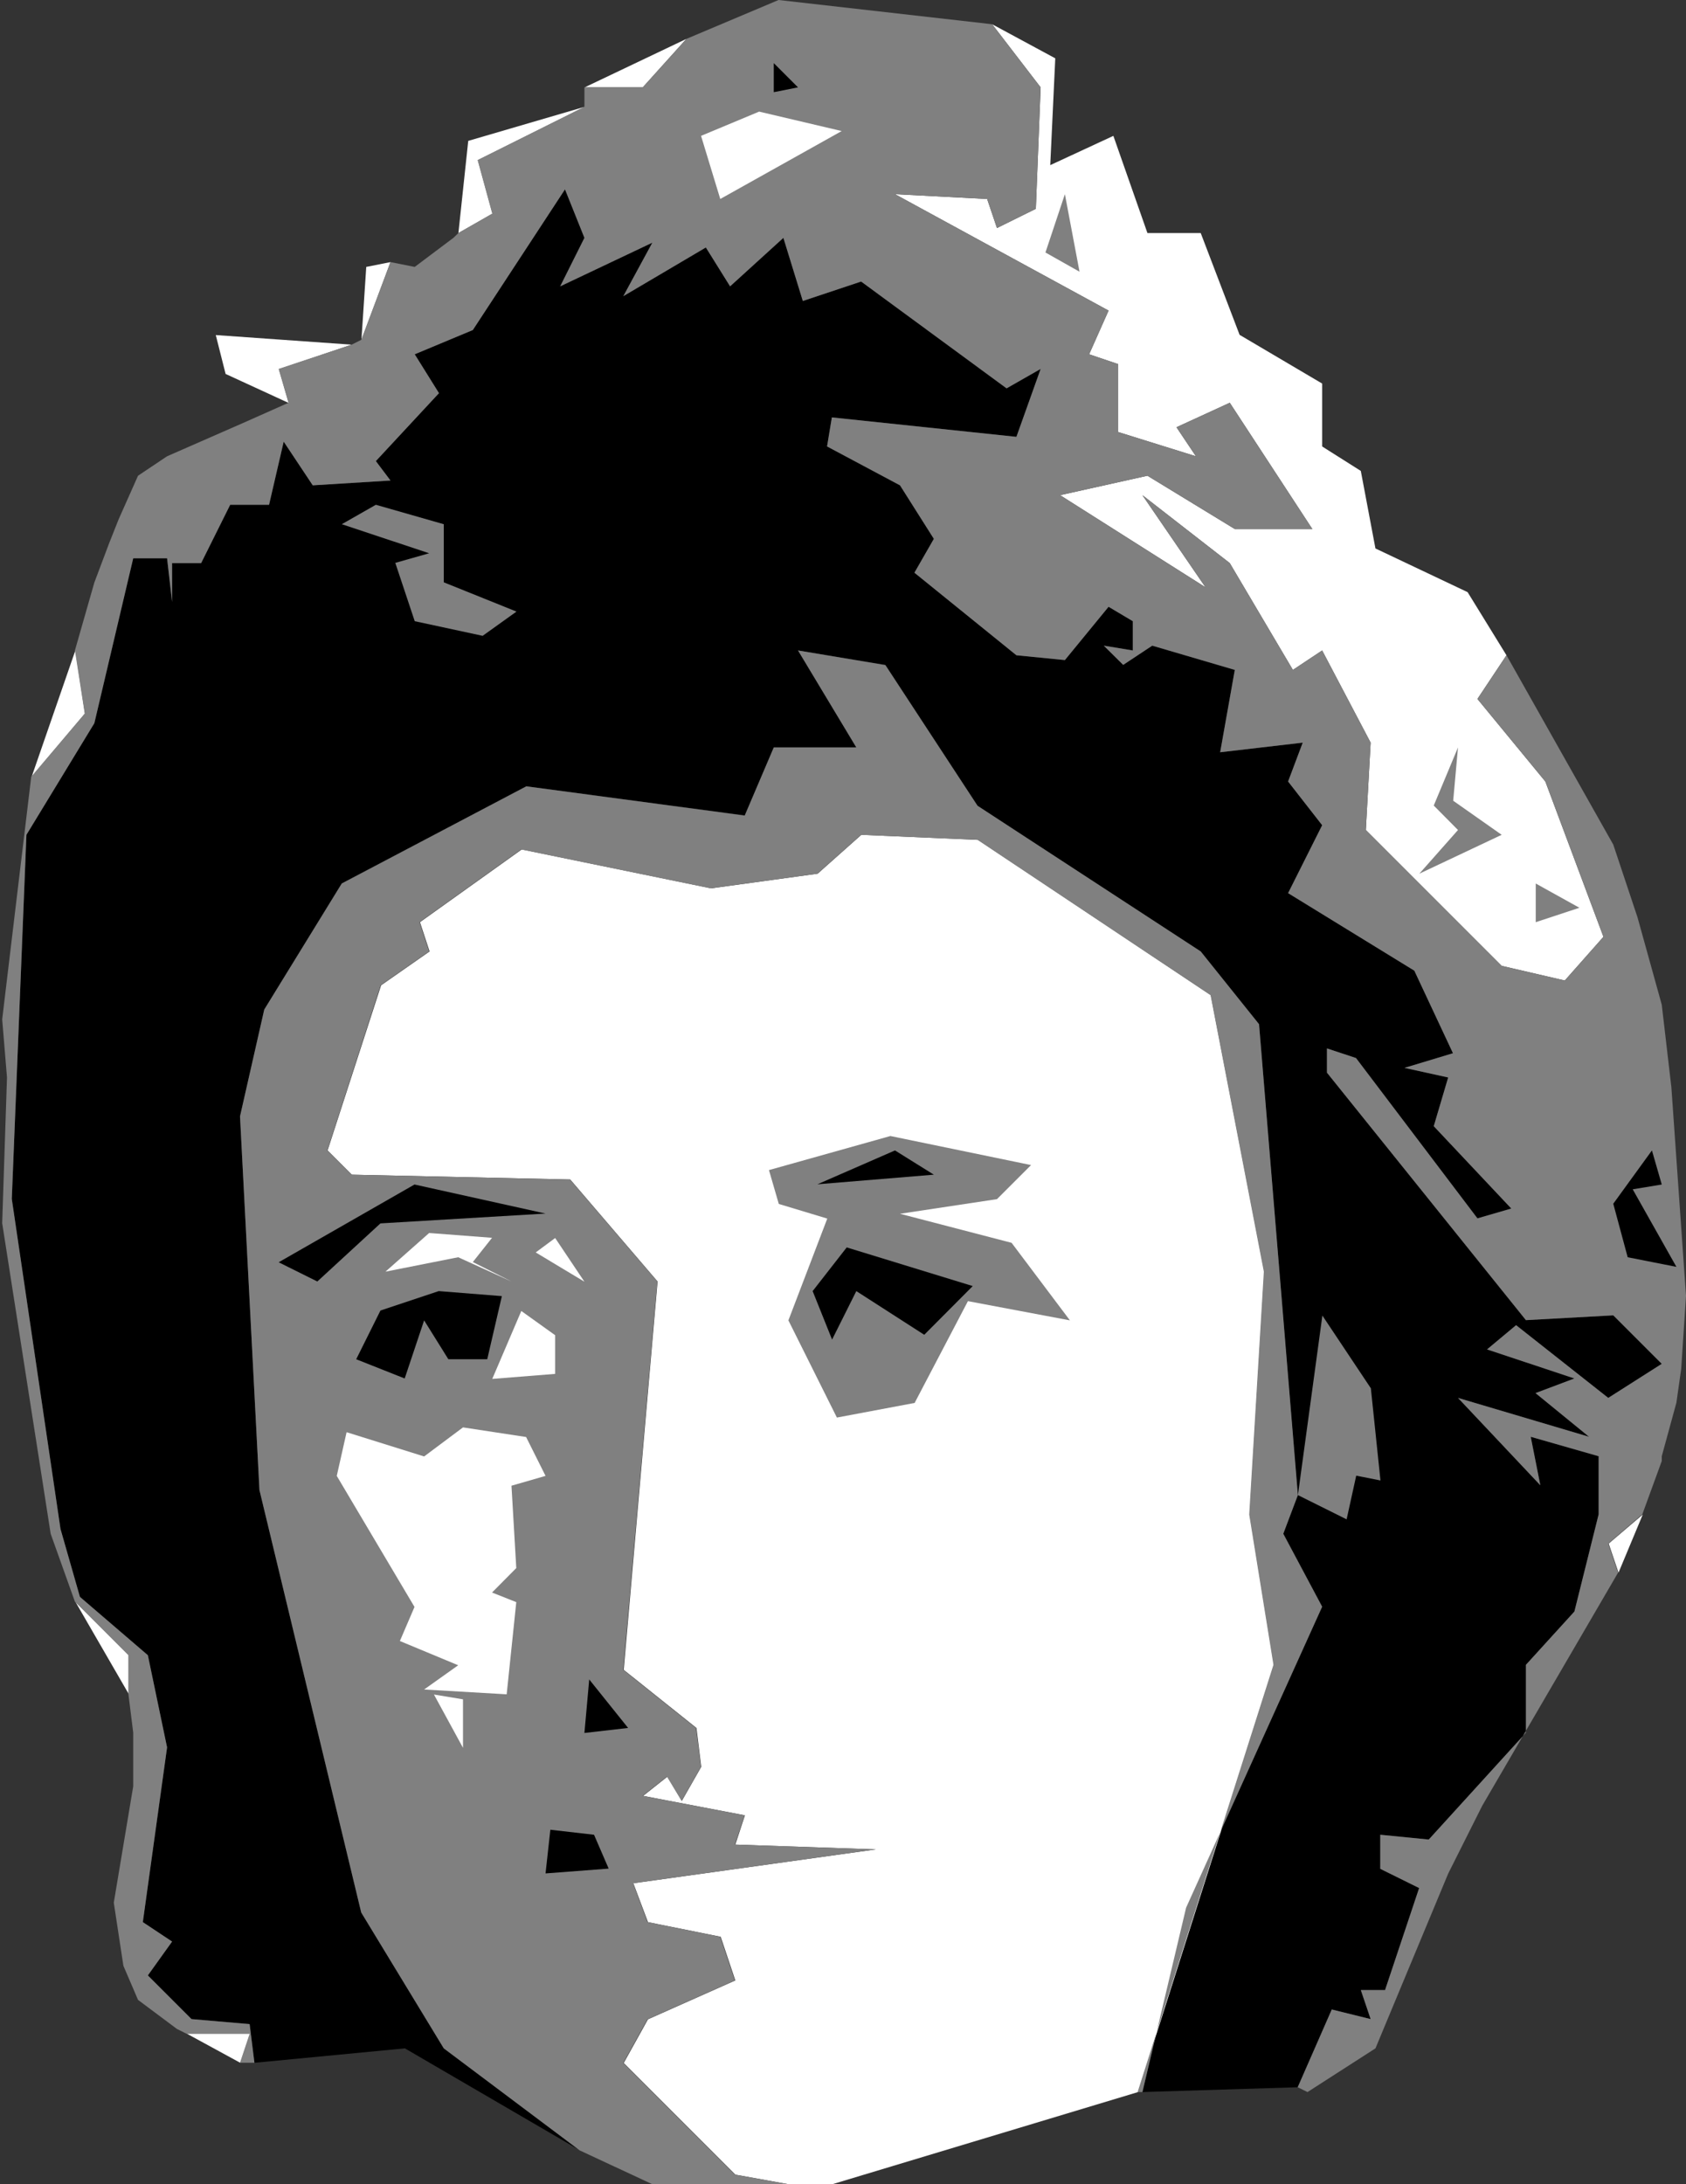 <svg version="1.2" xmlns="http://www.w3.org/2000/svg" viewBox="0 0 772 1000" width="772" height="1000">
	<rect x="0" y="0" width="772" height="1000" fill="#333333" stroke="none"/>
	<title>luxemburg2</title>
	<style>
		.s0 { fill: #000000 } 
		.s1 { fill: #ffffff } 
		.s2 { fill: #808080 } 
	</style>
	<g id="Black &amp; White 1">
		<path id="Path 0" class="s0" d="m116.5 944.4l-2.2-17.7-26.6-2.3-20-20 11.1-15.5-13.4-8.9 11.1-80-8.8-42.2-31.1-26.7-8.9-31.1-22.3-151.1 6.7-166.7 31.1-51.1 17.8-75.5h15.5l2.3 20v-17.8h13.3l13.3-26.7h17.8l6.7-28.9 13.3 20 35.6-2.2-6.7-8.9 28.9-31.1-11.1-17.8 26.6-11.1 42.2-64.4 8.9 22.2-11.1 22.2 42.2-20-13.3 24.5 37.8-22.3 11.1 17.8 24.4-22.2 8.9 28.9 26.7-8.9 66.6 48.9 15.6-8.9-11.1 31.1-84.5-8.9-2.2 13.3 33.4 17.8 15.5 24.5-8.9 15.5 46.7 37.8 22.2 2.2 20-24.4 11.1 6.6v13.4l-13.3-2.2 8.9 8.8 13.3-8.8 37.8 11.1-6.7 37.7 37.8-4.4-6.7 17.8 15.6 20-15.6 31.1 57.8 35.5 17.7 37.8-22.2 6.7 20 4.4-6.6 22.3 35.5 37.7-15.5 4.5-55.6-73.4-13.3-4.4v11.1l91.1 113.3 40-2.2 22.2 22.2-24.5 15.6-42.2-33.3-13.3 11.1 40 13.3-17.8 6.7 24.5 20-60-17.8 37.7 40-4.4-22.2 31.1 8.9v26.6l-11.1 44.5-22.2 24.4v31.1l-44.5 48.9-22.2-2.2v15.6l17.8 8.8-15.6 46.7h-11.1l4.5 13.3-17.8-4.4-15.6 35.6-71.1 2.2 20-84.5 62.3-137.7-17.8-33.4 6.6-17.8-17.7-215.5-26.7-33.3-102.2-66.7-42.2-64.5-40-6.6 26.7 44.4h-37.8l-13.3 31.1-100-13.3-84.5 44.4-35.5 57.8-11.1 48.9 8.9 171.1 46.6 193.4 37.8 62.2 62.2 46.6-80-46.6z"/>
		<path id="Path 1" fill-rule="evenodd" class="s1" d="m689.8 300l-13.3 20 31.1 37.8 26.6 71.1-17.7 20-28.9-6.7-62.2-62.2 2.2-40-22.2-42.2-13.4 8.9-28.9-48.9-40-31.1 28.9 42.2-66.6-42.2 40-8.9 40 24.4h35.5l-37.8-57.8-24.4 11.2 8.9 13.3-35.6-11.1v-31.1l-13.3-4.5 8.9-20-97.8-53.3 42.2 2.2 4.5 13.3 17.8-8.8 2.2-55.6-22.2-28.9 28.9 15.6-2.3 48.9 28.9-13.4 15.6 44.5h24.4l17.8 46.6 37.8 22.3v28.8l17.7 11.2 6.7 35.5 42.2 20zm-422.1-260l46.6-22.2-20 22.2zm-57.8 66.7l4.5-42.2 53.3-15.6-48.9 24.4 6.7 24.5zm-44.4 48.9l2.2-33.4 11.1-2.2zm-33.3 28.9l-28.9-13.3-4.5-17.8 62.2 4.4-33.3 11.2zm-117.7 171.1l20-57.8 4.4 28.9zm346.6 644.4l-24.4-4.4-51.1-51.1 11.1-20 40-17.8-6.7-20-33.3-6.7-6.7-17.8 111.1-15.5-64.4-2.2 4.4-13.4-46.6-8.9 11.1-8.8 6.6 11.1 8.9-15.6-2.2-17.8-33.3-26.6 15.5-177.8-40-46.7-100-2.2-11.1-11.1 24.5-75.6 22.2-15.5-4.4-13.4 46.6-33.3 86.7 17.8 48.8-6.7 20-17.8 53.4 2.3 106.6 71.1 24.5 126.6-6.7 111.2 11.1 68.8-62.2 195.6-140 42.2zm380-280l-4.5-13.3 15.6-13.3zm-682.2 55.5l-24.4-42.2 24.4 24.4zm26.7 155.6h28.9l-4.5 13.3z"/>
		<path id="Path 2" class="s2" d="m314.3 17.8l42.2-17.8 97.8 11.1 22.2 28.9-2.2 55.6-17.8 8.8-4.5-13.3-42.2-2.2 97.8 53.3-8.9 20 13.3 4.5v31.1l35.6 11.1-8.9-13.3 24.4-11.2 37.8 57.8h-35.5l-40-24.4-40 8.9 66.6 42.2-28.9-42.2 40 31.1 28.9 48.9 13.4-8.9 22.2 42.2-2.2 40 62.2 62.2 28.9 6.7 17.7-20-26.6-71.1-31.1-37.8 13.3-20 48.9 86.7 11.1 33.3 11.1 40 4.4 37.8 6.7 95.5-2.2 33.4-2.2 15.5-6.7 24.5v2.2l-8.9 24.4-15.6 13.4 4.5 13.3-62.2 106.7-15.6 31.1-33.3 80-31.1 20-4.5-2.2 15.6-35.6 17.8 4.4-4.5-13.3h11.1l15.6-46.7-17.8-8.8v-15.6l22.2 2.2 44.5-48.9v-31.1l22.2-24.4 11.1-44.5v-26.6l-31.1-8.9 4.4 22.2-37.7-40 60 17.8-24.5-20 17.8-6.7-40-13.3 13.3-11.1 42.2 33.3 24.5-15.6-22.2-22.2-40 2.2-91.1-113.3v-11.1l13.3 4.4 55.6 73.4 15.5-4.5-35.5-37.7 6.6-22.3-20-4.4 22.2-6.7-17.7-37.8-57.8-35.5 15.6-31.1-15.6-20 6.7-17.8-37.8 4.4 6.7-37.7-37.8-11.1-13.3 8.8-8.9-8.8 13.3 2.2v-13.4l-11.1-6.6-20 24.4-22.2-2.2-46.7-37.8 8.9-15.5-15.5-24.5-33.4-17.8 2.2-13.3 84.5 8.9 11.1-31.1-15.6 8.9-66.6-48.9-26.7 8.9-8.9-28.9-24.4 22.2-11.1-17.8-37.8 22.3 13.3-24.5-42.2 20 11.1-22.2-8.9-22.2-42.2 64.4-26.6 11.1 11.1 17.8-28.9 31.1 6.7 8.9-35.6 2.2-13.3-20-6.7 28.9h-17.8l-13.3 26.7h-13.3v17.8l-2.3-20h-15.5l-17.8 75.5-31.1 51.1-6.7 166.7 22.3 151.1 8.9 31.1 31.1 26.7 8.8 42.2-11.1 80 13.4 8.9-11.1 15.5 20 20 26.6 2.3 2.2 17.7h-6.6l4.4-13.3h-28.9l-4.4-2.2-17.8-13.3-6.7-15.6-4.4-28.9 8.9-53.3v-24.5l-2.2-17.7v-17.8l-24.5-24.5-11.1-31.1-22.2-142.2 2.2-66.7-2.2-26.6 13.3-111.1 24.5-28.9-4.5-28.9 8.9-31.1 6.7-17.8 4.4-11.1 8.9-20 13.3-8.9 35.6-15.6 20-8.9-4.5-15.5 33.4-11.1 4.4-2.2 13.4-35.6 11.1 2.2 17.7-13.3 2.3-2.2 15.5-8.9-6.7-24.5 48.9-24.4v-8.9h26.7zm-48.9 966.7l-62.2-46.7-37.8-62.2-46.6-193.4-8.9-171.1 11.1-48.9 35.5-57.7 84.5-44.5 100 13.4 13.3-31.2h37.8l-26.7-44.4 40 6.7 42.2 64.4 102.2 66.7 26.7 33.3 17.8 215.6-6.7 17.7 17.8 33.4-62.3 137.8-20 84.4h-2.2l62.2-195.6-11.1-68.8 6.7-111.2-24.4-126.6-106.7-71.1-53.3-2.3-20 17.8-48.9 6.7-86.7-17.8-46.6 33.3 4.4 13.4-22.2 15.5-24.4 75.6 11.1 11.1 100 2.2 40 46.7-15.6 177.8 33.3 26.6 2.3 17.8-8.9 15.6-6.7-11.1-11.1 8.8 46.7 8.9-4.5 13.4 64.4 2.2-111 15.5 6.6 17.8 33.3 6.7 6.7 20-40 17.8-11.1 20 51.1 51.1 24.5 4.4h-62.3z"/>
		<path id="Path 3" fill-rule="evenodd" class="s0" d="m354.3 28.9l11.1 11.1-11.1 2.2zm402.1 497.8l4.5 15.6-13.3 2.2 20 35.5-22.3-4.4-6.6-24.5zm-566.6 15.6l60 13.3-75.6 4.5-28.9 26.6-17.7-8.8zm11.1 48.8l28.9 2.3-6.7 28.9h-17.8l-11.1-17.8-8.9 26.6-22.2-8.8 11.1-22.3zm68.9 177.8l17.8 22.2-20 2.3zm-17.8 68.8l20 2.3 6.7 15.5-28.9 2.2z"/>
		<path id="Path 4" fill-rule="evenodd" class="s1" d="m347.6 51.1l37.8 8.9-55.6 31.1-8.8-28.9zm-151.1 513.4l28.8 2.2-8.8 11.1 17.7 8.9-24.4-11.1-33.3 6.6zm57.7 2.3l13.4 20-22.3-13.4zm-15.5 33.4l15.5 11.1v17.7l-28.8 2.3zm-26.7 53.3l28.9 4.4 8.9 17.8-15.6 4.5 2.2 37.7-11.1 11.2 11.1 4.4-4.4 42.2-37.8-2.2 15.6-11.1-26.7-11.1 6.7-15.6-35.6-60 4.5-20 35.5 11.1zm-13.3 122.3l13.3 2.2v22.2z"/>
		<path id="Path 5" fill-rule="evenodd" class="s2" d="m487.6 88.9l6.7 35.5-15.6-8.8zm-315.5 142.2l31.1 8.9v26.6l33.3 13.4-15.5 11.1-31.1-6.7-8.9-26.7 15.5-4.4-40-13.3zm495.5 111.1l-2.2 24.4 22.2 15.6-37.7 17.8 17.7-20-11.1-11.2zm35.6 62.3l20 11.1-20 6.6zm-295.5 115.6l64.4 13.3-15.6 15.6-44.4 6.7 51.1 13.3 26.7 35.5-46.7-8.8-24.4 46.6-35.6 6.7-22.2-44.5 17.8-46.6-22.2-6.7-4.5-15.5zm186.6 164.4l11.2-82.2 22.2 33.3 4.4 42.2-11.1-2.2-4.4 20z"/>
		<path id="Path 6" fill-rule="evenodd" class="s0" d="m374.3 542.2l53.3-4.4-17.8-11.1zm-2.2 48.9l8.9 22.2 11.1-22.2 31.1 20 22.2-22.3-57.7-17.7z"/>
	</g>
</svg>